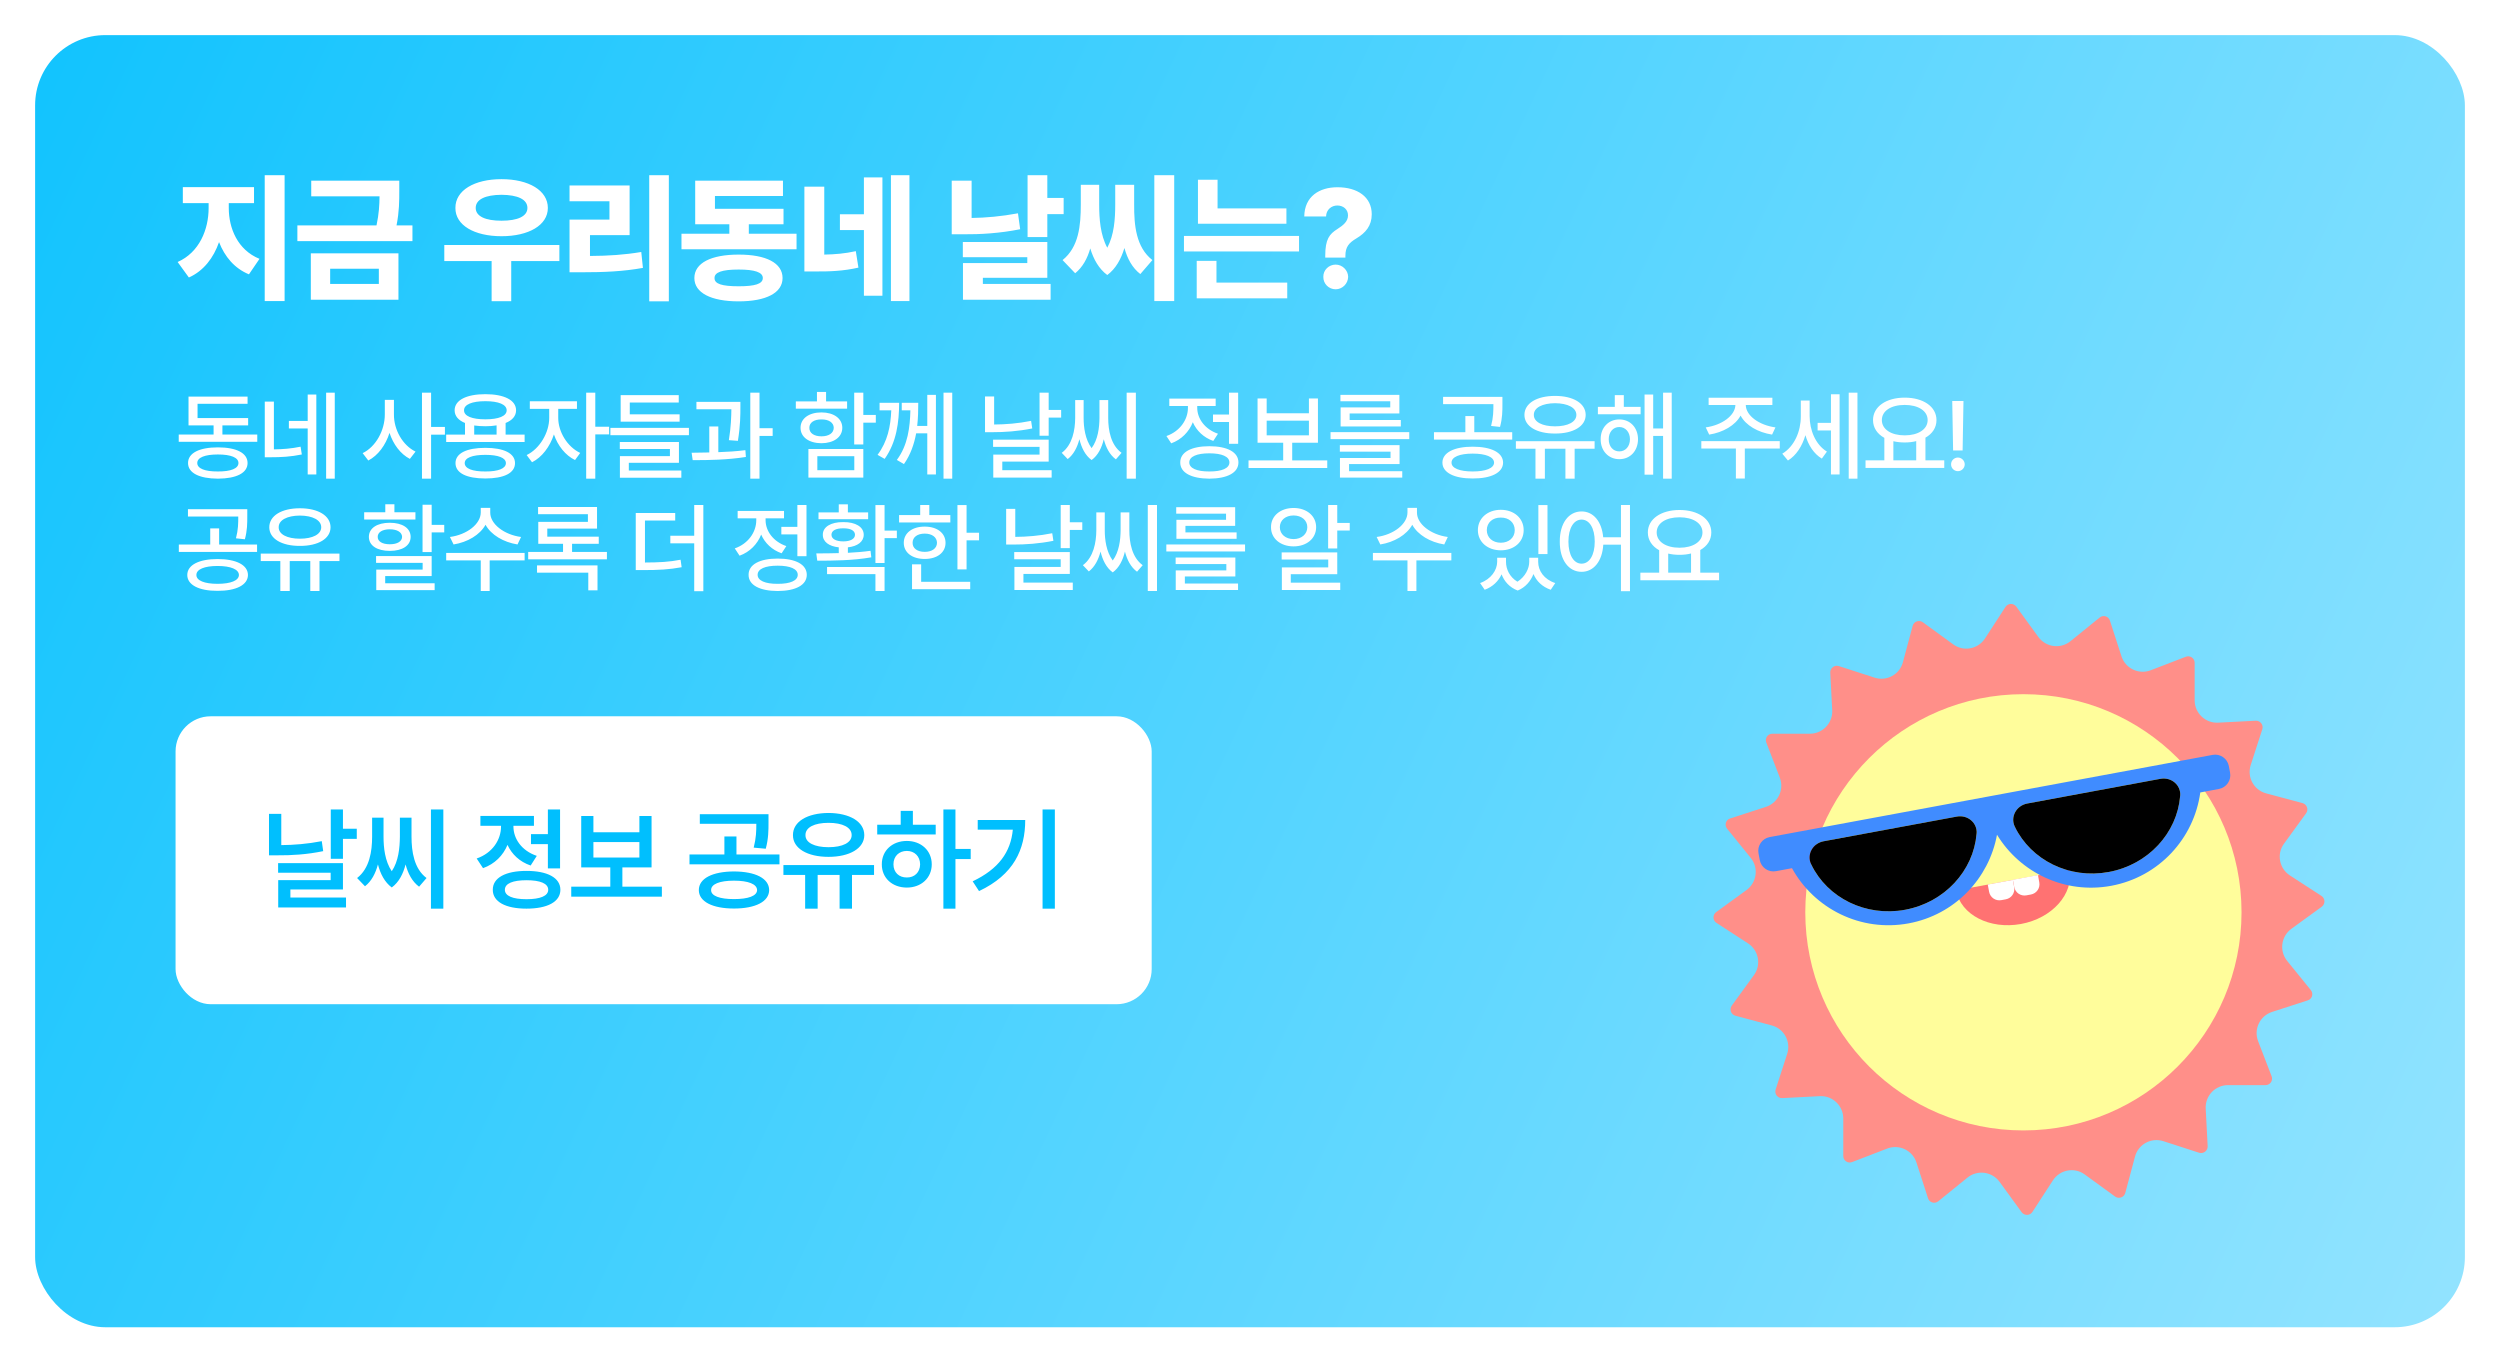 <svg width="356" height="194" viewBox="0 0 356 194" fill="none" xmlns="http://www.w3.org/2000/svg">
<g filter="url(#filter0_d_2978_76600)">
<rect x="5" y="5" width="346" height="184" rx="10" fill="url(#paint0_linear_2978_76600)"/>
<path d="M32.578 29.633C32.578 32.484 33.828 35.59 36.953 36.859L35.449 39.066C33.369 38.207 31.992 36.527 31.191 34.477C30.41 36.723 28.994 38.578 26.895 39.516L25.293 37.309C28.398 35.941 29.707 32.66 29.707 29.633V28.93H26.035V26.645H36.172V28.93H32.578V29.633ZM40.527 24.945V42.875H37.695V24.945H40.527ZM56.858 25.727V27.191C56.858 28.578 56.858 30.102 56.467 32.094H58.733V34.34H42.346V32.094H53.615C53.967 30.453 54.035 29.145 54.045 27.953H44.319V25.727H56.858ZM56.74 36.078V42.68H44.26V36.078H56.74ZM47.014 38.266V40.434H53.947V38.266H47.014ZM79.655 34.887V37.172H72.799V42.895H70.007V37.172H63.268V34.887H79.655ZM71.413 25.512C75.28 25.512 78.014 27.113 78.014 29.613C78.014 32.074 75.28 33.637 71.413 33.637C67.546 33.637 64.831 32.074 64.85 29.613C64.831 27.113 67.546 25.512 71.413 25.512ZM71.413 27.738C69.128 27.758 67.741 28.383 67.741 29.613C67.741 30.805 69.128 31.43 71.413 31.43C73.717 31.43 75.104 30.805 75.104 29.613C75.104 28.383 73.717 27.758 71.413 27.738ZM95.243 24.945V42.914H92.45V24.945H95.243ZM89.657 26.41V33.48H84.013V36.449C86.659 36.43 88.866 36.293 91.317 35.883L91.552 38.148C88.72 38.656 86.083 38.773 82.743 38.773H81.102V31.273H86.786V28.656H81.102V26.41H89.657ZM113.429 33.285V35.492H97.042V33.285H103.858V31.938H98.995V25.727H111.495V27.914H101.808V29.73H111.573V31.938H106.632V33.285H113.429ZM105.187 36.254C109.093 36.254 111.437 37.445 111.437 39.594C111.437 41.703 109.093 42.914 105.187 42.914C101.261 42.914 98.878 41.703 98.878 39.594C98.878 37.445 101.261 36.254 105.187 36.254ZM105.187 38.383C102.823 38.383 101.73 38.773 101.749 39.594C101.73 40.434 102.823 40.766 105.187 40.766C107.491 40.766 108.624 40.434 108.624 39.594C108.624 38.773 107.491 38.383 105.187 38.383ZM117.376 26.586V36.254C118.919 36.225 120.316 36.107 121.868 35.766L122.24 38.109C120.091 38.598 118.177 38.676 115.833 38.656H114.544V26.586H117.376ZM129.505 24.945V42.875H126.868V24.945H129.505ZM125.657 25.258V42.113H123.021V32.758H119.603V30.512H123.021V25.258H125.657ZM149.138 24.945V28.188H151.463V30.492H149.138V33.754H146.326V24.945H149.138ZM138.357 25.727V31.039C140.388 31.01 142.615 30.814 144.959 30.375L145.271 32.641C142.361 33.227 139.588 33.383 137.107 33.363H135.525V25.727H138.357ZM149.138 34.457V39.555H139.959V40.434H149.607V42.68H137.127V37.465H146.287V36.625H137.107V34.457H149.138ZM167.207 24.945V42.875H164.375V24.945H167.207ZM156.523 29.105C156.523 31.166 156.689 33.461 157.676 35.277C158.652 33.461 158.808 31.205 158.808 29.105V26.312H161.504V29.105C161.484 32.094 161.777 35.219 164.101 37.035L162.383 39.027C161.24 38.148 160.537 36.84 160.117 35.316C159.639 36.898 158.887 38.266 157.676 39.164C156.474 38.275 155.723 36.928 155.254 35.375C154.844 36.81 154.17 38.051 153.105 38.91L151.308 37.035C153.633 35.18 153.906 32.094 153.906 29.105V26.312H156.523V29.105ZM183.186 29.672V31.859H170.588V25.59H173.381V29.672H183.186ZM184.982 33.598V35.805H168.596V33.598H184.982ZM183.303 40.238V42.484H170.412V37.152H173.225V40.238H183.303ZM188.715 36.41C188.715 34.047 189.321 33.324 190.434 32.621C191.293 32.074 191.957 31.527 191.957 30.668C191.957 29.809 191.274 29.262 190.434 29.262C189.614 29.262 188.852 29.848 188.832 30.824H185.727C185.766 27.953 187.895 26.664 190.453 26.664C193.285 26.664 195.336 28.031 195.336 30.512C195.336 32.152 194.457 33.168 193.149 33.949C192.094 34.574 191.586 35.16 191.586 36.41V36.684H188.715V36.41ZM190.199 41.195C189.223 41.195 188.422 40.414 188.442 39.418C188.422 38.461 189.223 37.68 190.199 37.68C191.137 37.68 191.957 38.461 191.977 39.418C191.957 40.414 191.137 41.195 190.199 41.195Z" fill="white"/>
<path d="M36.635 61.873V62.912H25.451V61.873H30.414V60.574H26.846V56.473H35.254V57.498H28.131V59.535H35.336V60.574H31.672V61.873H36.635ZM31.029 63.705C33.668 63.705 35.254 64.512 35.254 65.934C35.254 67.356 33.668 68.148 31.029 68.162C28.377 68.148 26.777 67.356 26.777 65.934C26.777 64.512 28.377 63.705 31.029 63.705ZM31.029 64.717C29.156 64.717 28.09 65.154 28.09 65.934C28.09 66.713 29.156 67.15 31.029 67.137C32.875 67.15 33.955 66.713 33.955 65.934C33.955 65.154 32.875 64.717 31.029 64.717ZM39.002 57.184V63.992C40.26 63.972 41.449 63.89 42.803 63.609L42.981 64.717C41.381 65.045 40.028 65.113 38.51 65.113H37.703V57.184H39.002ZM47.67 55.912V68.162H46.44V55.912H47.67ZM45.045 56.185V67.561H43.815V61.012H41.135V59.945H43.815V56.185H45.045ZM56.096 59.029C56.083 61.203 57.34 63.418 59.172 64.307L58.366 65.346C57.033 64.655 56.001 63.281 55.467 61.641C54.914 63.391 53.84 64.853 52.446 65.578L51.639 64.525C53.526 63.623 54.797 61.272 54.797 59.029V56.938H56.096V59.029ZM61.387 55.912V60.793H63.356V61.9H61.387V68.162H60.089V55.912H61.387ZM74.706 61.887V62.94H63.536V61.887H66.216V60.232C65.272 59.85 64.739 59.234 64.739 58.428C64.739 56.978 66.421 56.131 69.114 56.131C71.794 56.131 73.489 56.978 73.489 58.428C73.489 59.234 72.949 59.856 71.999 60.232V61.887H74.706ZM69.114 63.773C71.753 63.773 73.339 64.553 73.339 65.947C73.339 67.369 71.753 68.135 69.114 68.135C66.448 68.135 64.862 67.369 64.862 65.947C64.862 64.553 66.448 63.773 69.114 63.773ZM69.114 64.772C67.241 64.772 66.175 65.195 66.175 65.947C66.175 66.713 67.241 67.15 69.114 67.137C70.96 67.15 72.04 66.713 72.04 65.947C72.04 65.195 70.96 64.772 69.114 64.772ZM69.114 57.129C67.214 57.129 66.065 57.607 66.079 58.428C66.065 59.248 67.214 59.713 69.114 59.713C71.014 59.713 72.149 59.248 72.149 58.428C72.149 57.607 71.014 57.129 69.114 57.129ZM67.528 61.887H70.714V60.574C70.235 60.656 69.695 60.697 69.114 60.697C68.54 60.697 68.007 60.656 67.528 60.588V61.887ZM79.493 59.522C79.493 61.463 80.765 63.623 82.624 64.498L81.886 65.51C80.512 64.847 79.425 63.466 78.878 61.859C78.311 63.616 77.162 65.127 75.761 65.824L74.995 64.799C76.855 63.91 78.208 61.6 78.208 59.522V58.223H75.446V57.143H82.159V58.223H79.493V59.522ZM84.77 55.912V60.766H86.739V61.859H84.77V68.162H83.472V55.912H84.77ZM98.103 60.93V61.969H86.919V60.93H98.103ZM96.777 59.002V60.041H88.382V56.268H96.654V57.32H89.681V59.002H96.777ZM96.681 62.94V65.906H89.544V67H97.023V68.025H88.273V64.949H95.396V63.938H88.259V62.94H96.681ZM105.433 57.225V57.977C105.433 59.002 105.433 60.588 105.078 62.775L103.792 62.68C104.1 60.718 104.134 59.303 104.148 58.277H99.171V57.225H105.433ZM102.289 60.725V64.389C103.594 64.348 104.92 64.259 106.144 64.102L106.212 65.072C103.656 65.482 100.812 65.537 98.638 65.523L98.488 64.471C99.253 64.464 100.108 64.457 101.003 64.43V60.725H102.289ZM108.154 55.912V60.971H110.027V62.078H108.154V68.162H106.841V55.912H108.154ZM122.937 55.912V59.084H124.715V60.191H122.937V63.295H121.639V55.912H122.937ZM122.937 63.938V68.012H115.117V63.938H122.937ZM116.389 64.963V66.959H121.652V64.963H116.389ZM120.627 57.156V58.195H113.326V57.156H116.334V55.816H117.633V57.156H120.627ZM116.976 58.728C118.74 58.728 119.943 59.603 119.943 60.916C119.943 62.242 118.74 63.103 116.976 63.117C115.185 63.103 113.996 62.242 113.996 60.916C113.996 59.603 115.185 58.728 116.976 58.728ZM116.976 59.727C115.937 59.713 115.24 60.178 115.254 60.916C115.24 61.682 115.937 62.133 116.976 62.133C118.016 62.133 118.713 61.682 118.726 60.916C118.713 60.178 118.016 59.713 116.976 59.727ZM128.039 57.361C128.025 60.109 127.684 62.94 125.975 65.346L124.963 64.772C126.392 62.857 126.822 60.738 126.918 58.428H125.25V57.361H128.039ZM130.76 57.361C130.76 58.394 130.739 59.522 130.609 60.656H132.045V56.227H133.275V67.561H132.045V61.709H130.459C130.179 63.233 129.666 64.744 128.723 66.084L127.711 65.496C129.297 63.37 129.584 60.793 129.639 58.428H128.408V57.361H130.76ZM135.6 55.912V68.162H134.356V55.912H135.6ZM149.331 55.912V58.373H151.108V59.467H149.331V62.051H148.032V55.912H149.331ZM141.565 56.459V60.451C143.212 60.438 144.949 60.308 146.829 59.932L146.993 61.012C144.928 61.422 143.069 61.545 141.264 61.545H140.266V56.459H141.565ZM149.331 62.611V65.728H142.727V66.959H149.754V68.012H141.442V64.731H148.032V63.637H141.415V62.611H149.331ZM161.747 55.912V68.162H160.434V55.912H161.747ZM154.309 59.535C154.309 60.82 154.521 62.57 155.444 63.815C156.353 62.598 156.551 60.882 156.565 59.535V56.965H157.809V59.535C157.809 61.258 158.178 63.377 159.71 64.484L158.903 65.414C158.008 64.758 157.481 63.712 157.18 62.543C156.893 63.739 156.367 64.84 155.444 65.51C154.521 64.84 153.995 63.732 153.708 62.543C153.407 63.685 152.894 64.717 152.04 65.373L151.192 64.484C152.723 63.35 153.092 61.217 153.106 59.535V56.965H154.309V59.535ZM176.312 55.912V63.199H175.013V60.096H172.73V59.029H175.013V55.912H176.312ZM172.21 63.541C174.78 63.541 176.353 64.389 176.353 65.852C176.353 67.314 174.78 68.148 172.21 68.162C169.64 68.148 168.054 67.314 168.068 65.852C168.054 64.389 169.64 63.541 172.21 63.541ZM172.21 64.553C170.419 64.553 169.353 65.018 169.353 65.852C169.353 66.672 170.419 67.15 172.21 67.137C174.001 67.15 175.068 66.672 175.068 65.852C175.068 65.018 174.001 64.553 172.21 64.553ZM170.487 58.072C170.487 59.631 171.595 61.135 173.441 61.764L172.771 62.789C171.397 62.31 170.385 61.333 169.859 60.123C169.318 61.497 168.245 62.598 166.782 63.131L166.099 62.092C167.999 61.435 169.161 59.781 169.161 58.086V57.812H166.509V56.76H173.112V57.812H170.487V58.072ZM189.001 65.564V66.644H177.79V65.564H182.726V63.049H179.076V56.746H180.374V58.852H186.39V56.746H187.675V63.049H184.011V65.564H189.001ZM180.374 61.996H186.39V59.904H180.374V61.996ZM200.679 61.531V62.529H189.468V61.531H200.679ZM199.298 63.391V66.084H192.107V67.096H199.681V68.012H190.808V65.223H198.013V64.32H190.794V63.391H199.298ZM199.271 56.227V58.879H192.189V59.809H199.476V60.725H190.904V58.018H197.972V57.143H190.876V56.227H199.271ZM209.707 63.609C212.359 63.609 214.027 64.443 214.041 65.879C214.027 67.301 212.359 68.148 209.707 68.135C207.082 68.148 205.4 67.301 205.4 65.879C205.4 64.443 207.082 63.609 209.707 63.609ZM209.707 64.594C207.848 64.594 206.686 65.072 206.699 65.879C206.686 66.672 207.848 67.137 209.707 67.137C211.58 67.137 212.742 66.672 212.756 65.879C212.742 65.072 211.58 64.594 209.707 64.594ZM213.945 56.514V57.539C213.945 58.523 213.945 59.535 213.603 60.793L212.332 60.656C212.66 59.405 212.66 58.503 212.66 57.553H205.496V56.514H213.945ZM215.34 61.545V62.598H204.197V61.545H208.668V59.248H209.939V61.545H215.34ZM227.072 62.83V63.897H224.229V68.162H222.916V63.897H219.99V68.162H218.651V63.897H215.861V62.83H227.072ZM221.44 56.377C224.024 56.377 225.801 57.43 225.801 59.084C225.801 60.711 224.024 61.75 221.44 61.736C218.842 61.75 217.078 60.711 217.078 59.084C217.078 57.43 218.842 56.377 221.44 56.377ZM221.44 57.416C219.621 57.43 218.404 58.059 218.418 59.084C218.404 60.082 219.621 60.711 221.44 60.711C223.258 60.711 224.475 60.082 224.475 59.084C224.475 58.059 223.258 57.43 221.44 57.416ZM233.623 57.935V58.988H227.539V57.935H229.946V56.268H231.231V57.935H233.623ZM230.588 59.727C232.147 59.727 233.241 60.889 233.254 62.543C233.241 64.211 232.147 65.387 230.588 65.387C229.057 65.387 227.922 64.211 227.936 62.543C227.922 60.889 229.057 59.727 230.588 59.727ZM230.588 60.807C229.7 60.807 229.084 61.531 229.084 62.543C229.084 63.582 229.7 64.279 230.588 64.279C231.463 64.279 232.106 63.582 232.106 62.543C232.106 61.531 231.463 60.807 230.588 60.807ZM238.053 55.912V68.162H236.823V62.078H235.414V67.588H234.184V56.185H235.414V61.012H236.823V55.912H238.053ZM253.438 62.816V63.869H248.462V68.148H247.19V63.869H242.268V62.816H253.438ZM252.386 56.637V57.676H248.598C248.619 59.193 250.506 60.547 252.823 60.861L252.345 61.887C250.335 61.572 248.598 60.581 247.86 59.18C247.101 60.581 245.372 61.572 243.389 61.887L242.897 60.861C245.187 60.547 247.074 59.193 247.122 57.676H243.307V56.637H252.386ZM257.692 59.262C257.692 61.217 258.513 63.309 260.153 64.307L259.429 65.305C258.28 64.614 257.501 63.391 257.091 61.969C256.633 63.527 255.792 64.853 254.603 65.578L253.796 64.607C255.532 63.568 256.435 61.408 256.435 59.316V57.033H257.692V59.262ZM264.501 55.912V68.162H263.257V55.912H264.501ZM261.958 56.145V67.561H260.728V61.299H258.827V60.219H260.728V56.145H261.958ZM276.863 65.551V66.631H265.652V65.551H268.331V62.352C267.326 61.798 266.718 60.916 266.718 59.822C266.718 57.895 268.605 56.623 271.23 56.623C273.868 56.623 275.755 57.895 275.755 59.822C275.755 60.902 275.167 61.77 274.183 62.324V65.551H276.863ZM271.23 57.662C269.302 57.662 267.976 58.496 267.976 59.822C267.976 61.135 269.302 61.996 271.23 61.996C273.144 61.996 274.497 61.135 274.497 59.822C274.497 58.496 273.144 57.662 271.23 57.662ZM269.616 65.551H272.87V62.816C272.371 62.946 271.818 63.008 271.23 63.008C270.655 63.008 270.109 62.946 269.616 62.83V65.551ZM279.599 57.102L279.476 64.143H278.122L277.999 57.102H279.599ZM278.806 67.096C278.273 67.096 277.822 66.658 277.835 66.125C277.822 65.592 278.273 65.154 278.806 65.154C279.326 65.154 279.777 65.592 279.777 66.125C279.777 66.658 279.326 67.096 278.806 67.096ZM30.975 79.609C33.627 79.609 35.295 80.443 35.309 81.879C35.295 83.301 33.627 84.148 30.975 84.135C28.35 84.148 26.668 83.301 26.668 81.879C26.668 80.443 28.35 79.609 30.975 79.609ZM30.975 80.594C29.115 80.594 27.953 81.072 27.967 81.879C27.953 82.672 29.115 83.137 30.975 83.137C32.848 83.137 34.01 82.672 34.023 81.879C34.01 81.072 32.848 80.594 30.975 80.594ZM35.213 72.514V73.539C35.213 74.523 35.213 75.535 34.871 76.793L33.6 76.656C33.928 75.405 33.928 74.503 33.928 73.553H26.764V72.514H35.213ZM36.607 77.545V78.598H25.465V77.545H29.936V75.248H31.207V77.545H36.607ZM48.34 78.83V79.897H45.496V84.162H44.184V79.897H41.258V84.162H39.918V79.897H37.129V78.83H48.34ZM42.707 72.377C45.291 72.377 47.069 73.43 47.069 75.084C47.069 76.711 45.291 77.75 42.707 77.736C40.11 77.75 38.346 76.711 38.346 75.084C38.346 73.43 40.11 72.377 42.707 72.377ZM42.707 73.416C40.889 73.43 39.672 74.059 39.686 75.084C39.672 76.082 40.889 76.711 42.707 76.711C44.526 76.711 45.742 76.082 45.742 75.084C45.742 74.059 44.526 73.43 42.707 73.416ZM61.469 71.871V74.742H63.26V75.809H61.469V78.611H60.17V71.871H61.469ZM61.469 79.186V82.029H54.852V83.055H61.893V84.039H53.581V81.113H60.184V80.156H53.553V79.186H61.469ZM59.159 72.951V73.977H51.858V72.951H54.866V71.803H56.165V72.951H59.159ZM55.508 74.441C57.299 74.441 58.475 75.207 58.475 76.451C58.475 77.695 57.299 78.447 55.508 78.447C53.704 78.447 52.528 77.695 52.528 76.451C52.528 75.207 53.704 74.441 55.508 74.441ZM55.508 75.371C54.456 75.371 53.772 75.795 53.786 76.451C53.772 77.107 54.456 77.504 55.508 77.504C56.561 77.504 57.245 77.107 57.258 76.451C57.245 75.795 56.561 75.371 55.508 75.371ZM69.811 72.992C69.798 74.619 71.794 76.15 74.2 76.465L73.694 77.531C71.691 77.21 69.928 76.171 69.141 74.728C68.335 76.178 66.578 77.21 64.589 77.531L64.069 76.465C66.475 76.15 68.444 74.633 68.458 72.992V72.322H69.811V72.992ZM74.706 78.734V79.801H69.729V84.162H68.458V79.801H63.536V78.734H74.706ZM86.425 78.598V79.65H75.214V78.598H80.177V77.436H76.65V74.318H83.718V73.225H76.622V72.199H85.017V75.275H77.935V76.424H85.263V77.436H81.462V78.598H86.425ZM85.085 80.512V84.066H83.772V81.551H76.472V80.512H85.085ZM96.15 73.047V74.127H91.843V80.102C93.894 80.095 95.309 80.019 96.915 79.705L97.066 80.772C95.302 81.1 93.812 81.182 91.501 81.182H90.531V73.047H96.15ZM100.156 71.912V84.189H98.857V77.367H95.453V76.287H98.857V71.912H100.156ZM114.844 71.912V79.199H113.545V76.096H111.262V75.029H113.545V71.912H114.844ZM110.742 79.541C113.312 79.541 114.885 80.389 114.885 81.852C114.885 83.314 113.312 84.148 110.742 84.162C108.172 84.148 106.586 83.314 106.599 81.852C106.586 80.389 108.172 79.541 110.742 79.541ZM110.742 80.553C108.951 80.553 107.885 81.018 107.885 81.852C107.885 82.672 108.951 83.15 110.742 83.137C112.533 83.15 113.599 82.672 113.599 81.852C113.599 81.018 112.533 80.553 110.742 80.553ZM109.019 74.072C109.019 75.631 110.127 77.135 111.973 77.764L111.303 78.789C109.929 78.311 108.917 77.333 108.391 76.123C107.85 77.497 106.777 78.598 105.314 79.131L104.631 78.092C106.531 77.436 107.693 75.781 107.693 74.086V73.812H105.041V72.76H111.644V73.812H109.019V74.072ZM125.961 71.926V75.562H127.711V76.629H125.961V80.17H124.662V71.926H125.961ZM116.24 78.803C117.191 78.803 118.291 78.803 119.44 78.762V77.941C118.045 77.798 117.156 77.142 117.17 76.15C117.156 75.029 118.318 74.332 120.082 74.346C121.832 74.332 122.994 75.029 122.994 76.15C122.994 77.135 122.119 77.791 120.738 77.941V78.721C121.832 78.666 122.94 78.577 123.965 78.434L124.074 79.363C121.436 79.828 118.537 79.842 116.377 79.842L116.24 78.803ZM125.961 80.744V84.162H124.662V81.756H117.772V80.744H125.961ZM123.623 72.965V73.936H116.555V72.965H119.44V71.816H120.738V72.965H123.623ZM120.082 75.234C119.029 75.221 118.4 75.562 118.4 76.15C118.4 76.725 119.029 77.094 120.082 77.094C121.121 77.094 121.75 76.725 121.75 76.15C121.75 75.562 121.121 75.221 120.082 75.234ZM137.639 71.926V75.863H139.416V76.943H137.639V81.086H136.34V71.926H137.639ZM135.328 73.348V74.4H128.028V73.348H131.035V71.912H132.334V73.348H135.328ZM131.678 74.988C133.442 74.988 134.645 75.904 134.645 77.299C134.645 78.693 133.442 79.596 131.678 79.596C129.901 79.596 128.698 78.693 128.698 77.299C128.698 75.904 129.901 74.988 131.678 74.988ZM131.678 75.986C130.639 75.986 129.942 76.492 129.955 77.299C129.942 78.092 130.639 78.584 131.678 78.584C132.717 78.584 133.414 78.092 133.428 77.299C133.414 76.492 132.717 75.986 131.678 75.986ZM138.158 82.85V83.902H129.873V80.361H131.172V82.85H138.158ZM152.341 71.912V74.373H154.118V75.467H152.341V78.051H151.042V71.912H152.341ZM144.575 72.459V76.451C146.222 76.438 147.959 76.308 149.839 75.932L150.003 77.012C147.938 77.422 146.079 77.545 144.274 77.545H143.276V72.459H144.575ZM152.341 78.611V81.728H145.737V82.959H152.764V84.012H144.452V80.731H151.042V79.637H144.425V78.611H152.341ZM164.757 71.912V84.162H163.444V71.912H164.757ZM157.319 75.535C157.319 76.82 157.531 78.57 158.454 79.814C159.363 78.598 159.561 76.882 159.575 75.535V72.965H160.819V75.535C160.819 77.258 161.188 79.377 162.72 80.484L161.913 81.414C161.017 80.758 160.491 79.712 160.19 78.543C159.903 79.739 159.377 80.84 158.454 81.51C157.531 80.84 157.005 79.732 156.718 78.543C156.417 79.685 155.904 80.717 155.05 81.373L154.202 80.484C155.733 79.35 156.102 77.217 156.116 75.535V72.965H157.319V75.535ZM177.296 77.531V78.529H166.085V77.531H177.296ZM175.915 79.391V82.084H168.724V83.096H176.298V84.012H167.425V81.223H174.63V80.32H167.411V79.391H175.915ZM175.888 72.227V74.879H168.806V75.809H176.093V76.725H167.521V74.018H174.589V73.143H167.493V72.227H175.888ZM190.425 71.912V74.469H192.203V75.549H190.425V78.106H189.126V71.912H190.425ZM190.425 78.666V81.769H183.808V82.973H190.849V84.012H182.537V80.799H189.14V79.678H182.509V78.666H190.425ZM184.205 72.336C186.064 72.336 187.418 73.457 187.418 75.07C187.418 76.684 186.064 77.805 184.205 77.805C182.345 77.805 180.978 76.684 180.992 75.07C180.978 73.457 182.345 72.336 184.205 72.336ZM184.205 73.402C183.07 73.402 182.25 74.072 182.25 75.07C182.25 76.068 183.07 76.766 184.205 76.766C185.326 76.766 186.16 76.068 186.16 75.07C186.16 74.072 185.326 73.402 184.205 73.402ZM201.777 72.992C201.764 74.619 203.76 76.15 206.166 76.465L205.66 77.531C203.657 77.21 201.894 76.171 201.107 74.728C200.301 76.178 198.544 77.21 196.555 77.531L196.035 76.465C198.441 76.15 200.41 74.633 200.424 72.992V72.322H201.777V72.992ZM206.672 78.734V79.801H201.695V84.162H200.424V79.801H195.502V78.734H206.672ZM214.455 80.006C214.455 81.059 214.975 82.173 216.082 82.836C217.21 82.118 217.764 80.942 217.764 80.006V79.418H219.036V80.006C219.036 81.277 219.87 82.508 221.469 83.027L220.827 83.984C219.617 83.567 218.796 82.754 218.366 81.742C217.976 82.733 217.245 83.629 216.123 84.094C214.948 83.649 214.203 82.781 213.827 81.783C213.382 82.747 212.576 83.561 211.42 83.984L210.764 83.027C212.336 82.467 213.184 81.195 213.198 80.006V79.418H214.455V80.006ZM220.362 71.926V78.898H219.063V71.926H220.362ZM213.717 72.596C215.59 72.596 216.971 73.785 216.971 75.494C216.971 77.189 215.59 78.365 213.717 78.365C211.844 78.365 210.45 77.189 210.45 75.494C210.45 73.785 211.844 72.596 213.717 72.596ZM213.717 73.703C212.555 73.689 211.721 74.414 211.721 75.494C211.721 76.561 212.555 77.285 213.717 77.285C214.866 77.285 215.7 76.561 215.7 75.494C215.7 74.414 214.866 73.689 213.717 73.703ZM225.217 72.828C226.878 72.828 228.095 74.236 228.294 76.506H230.823V71.912H232.108V84.189H230.823V77.559H228.307C228.164 79.944 226.92 81.428 225.217 81.428C223.385 81.428 222.1 79.76 222.114 77.121C222.1 74.496 223.385 72.828 225.217 72.828ZM225.217 73.99C224.11 73.99 223.344 75.193 223.344 77.121C223.344 79.062 224.11 80.266 225.217 80.266C226.325 80.266 227.09 79.062 227.09 77.121C227.09 75.193 226.325 73.99 225.217 73.99ZM244.798 81.551V82.631H233.587V81.551H236.266V78.352C235.262 77.798 234.653 76.916 234.653 75.822C234.653 73.894 236.54 72.623 239.165 72.623C241.803 72.623 243.69 73.894 243.69 75.822C243.69 76.902 243.102 77.77 242.118 78.324V81.551H244.798ZM239.165 73.662C237.237 73.662 235.911 74.496 235.911 75.822C235.911 77.135 237.237 77.996 239.165 77.996C241.079 77.996 242.432 77.135 242.432 75.822C242.432 74.496 241.079 73.662 239.165 73.662ZM237.552 81.551H240.805V78.816C240.306 78.946 239.753 79.008 239.165 79.008C238.591 79.008 238.044 78.946 237.552 78.83V81.551Z" fill="white"/>
<rect x="25" y="102" width="139" height="41" rx="5" fill="white"/>
<path d="M48.836 115.266V118.016H50.805V119.453H48.836V122.297H47.102V115.266H48.836ZM40.055 115.891V120.344C41.844 120.328 43.766 120.18 45.82 119.781L46.023 121.203C43.68 121.688 41.523 121.812 39.477 121.797H38.305V115.891H40.055ZM48.836 122.906V126.656H41.352V127.812H49.273V129.219H39.617V125.328H47.086V124.281H39.602V122.906H48.836ZM63.131 115.266V129.391H61.365V115.266H63.131ZM54.615 119.141C54.615 120.695 54.811 122.625 55.787 124.062C56.748 122.648 56.928 120.742 56.944 119.141V116.438H58.6V119.141C58.6 121.25 58.959 123.703 60.74 125.031L59.678 126.266C58.686 125.531 58.1 124.391 57.756 123.094C57.412 124.43 56.811 125.625 55.787 126.375C54.772 125.625 54.162 124.43 53.819 123.094C53.475 124.367 52.912 125.477 51.975 126.203L50.85 125.031C52.631 123.656 52.99 121.219 52.99 119.141V116.438H54.615V119.141ZM79.753 115.266V123.656H78.018V120.203H75.612V118.781H78.018V115.266H79.753ZM74.971 124.016C77.971 124.016 79.799 125 79.799 126.703C79.799 128.406 77.971 129.391 74.971 129.391C71.987 129.391 70.159 128.406 70.174 126.703C70.159 125 71.987 124.016 74.971 124.016ZM74.971 125.344C73.003 125.344 71.893 125.812 71.893 126.703C71.893 127.578 73.003 128.047 74.971 128.047C76.94 128.047 78.065 127.578 78.065 126.703C78.065 125.812 76.94 125.344 74.971 125.344ZM73.112 117.688C73.112 119.406 74.253 121.141 76.44 121.875L75.565 123.25C73.995 122.719 72.878 121.641 72.268 120.312C71.643 121.82 70.464 123.023 68.784 123.625L67.878 122.25C70.143 121.469 71.346 119.562 71.346 117.703V117.594H68.409V116.188H76.034V117.594H73.112V117.688ZM94.251 126.266V127.688H81.345V126.266H86.907V123.516H82.766V116.203H84.501V118.516H91.048V116.203H92.782V123.516H88.626V126.266H94.251ZM84.501 122.109H91.048V119.906H84.501V122.109ZM104.513 124.094C107.576 124.109 109.513 125.078 109.529 126.75C109.513 128.391 107.576 129.375 104.513 129.375C101.466 129.375 99.513 128.391 99.513 126.75C99.513 125.078 101.466 124.109 104.513 124.094ZM104.513 125.406C102.482 125.406 101.247 125.891 101.263 126.75C101.247 127.578 102.482 128.031 104.513 128.031C106.56 128.031 107.794 127.578 107.81 126.75C107.794 125.891 106.56 125.406 104.513 125.406ZM109.435 115.938V117.109C109.435 118.219 109.435 119.406 109.044 120.859L107.326 120.703C107.677 119.328 107.701 118.336 107.701 117.312H99.654V115.938H109.435ZM110.997 121.672V123.078H98.185V121.672H103.154V119.109H104.872V121.672H110.997ZM124.464 123.188V124.594H121.324V129.391H119.558V124.594H116.433V129.391H114.652V124.594H111.558V123.188H124.464ZM117.98 115.766C120.98 115.781 123.074 117 123.074 118.922C123.074 120.812 120.98 122.016 117.98 122.016C114.964 122.016 112.902 120.812 112.917 118.922C112.902 117 114.964 115.781 117.98 115.766ZM117.98 117.172C115.98 117.172 114.683 117.812 114.699 118.922C114.683 120 115.98 120.641 117.98 120.641C119.98 120.641 121.277 120 121.277 118.922C121.277 117.812 119.98 117.172 117.98 117.172ZM136.056 115.266V120.891H138.228V122.328H136.056V129.391H134.338V115.266H136.056ZM133.244 117.438V118.828H124.916V117.438H128.259V115.469H129.994V117.438H133.244ZM129.134 119.75C131.166 119.75 132.681 121.125 132.681 123.078C132.681 125.031 131.166 126.391 129.134 126.391C127.072 126.391 125.556 125.031 125.572 123.078C125.556 121.125 127.072 119.75 129.134 119.75ZM129.134 121.172C128.025 121.172 127.228 121.922 127.228 123.078C127.228 124.234 128.025 124.969 129.134 124.953C130.213 124.969 131.009 124.234 131.025 123.078C131.009 121.922 130.213 121.172 129.134 121.172ZM150.211 115.266V129.391H148.461V115.266H150.211ZM145.992 116.766C145.992 120.969 144.367 124.547 139.414 126.891L138.508 125.5C142.203 123.742 143.922 121.352 144.227 118.141H139.227V116.766H145.992Z" fill="#00BFFE"/>
<path d="M248.911 134.332L244.421 131.417C243.882 131.067 243.853 130.28 244.378 129.886L248.707 126.738C250.179 125.659 250.456 123.575 249.304 122.161L245.937 118.007C245.529 117.497 245.748 116.739 246.374 116.549L251.461 114.902C253.196 114.334 254.1 112.439 253.444 110.734L251.52 105.734C251.287 105.122 251.738 104.481 252.38 104.481H257.729C259.551 104.481 261.009 102.95 260.907 101.128L260.63 95.779C260.6 95.138 261.227 94.657 261.839 94.846L266.926 96.493C268.661 97.062 270.512 96.056 270.978 94.292L272.363 89.118C272.538 88.491 273.281 88.229 273.806 88.608L278.135 91.756C279.607 92.835 281.677 92.441 282.668 90.911L285.583 86.421C285.933 85.882 286.72 85.853 287.114 86.378L290.262 90.707C291.341 92.179 293.425 92.456 294.839 91.304L298.993 87.937C299.503 87.529 300.261 87.748 300.451 88.374L302.098 93.461C302.666 95.196 304.561 96.1 306.266 95.444L311.266 93.52C311.878 93.287 312.519 93.738 312.519 94.38V99.729C312.519 101.551 314.05 103.009 315.872 102.907L321.221 102.63C321.862 102.6 322.343 103.227 322.154 103.839L320.507 108.926C319.938 110.661 320.944 112.512 322.708 112.978L327.882 114.363C328.509 114.538 328.771 115.281 328.392 115.806L325.244 120.135C324.165 121.607 324.559 123.677 326.089 124.668L330.579 127.583C331.118 127.933 331.147 128.72 330.622 129.114L326.293 132.262C324.821 133.341 324.544 135.425 325.696 136.839L329.063 140.993C329.471 141.503 329.252 142.261 328.625 142.451L323.539 144.098C321.804 144.666 320.9 146.561 321.556 148.266L323.48 153.266C323.713 153.878 323.262 154.519 322.62 154.519H317.271C315.449 154.519 313.991 156.05 314.093 157.872L314.37 163.221C314.4 163.862 313.773 164.343 313.161 164.154L308.074 162.507C306.339 161.938 304.488 162.944 304.022 164.708L302.637 169.882C302.462 170.509 301.719 170.771 301.194 170.392L296.865 167.244C295.393 166.165 293.323 166.559 292.332 168.089L289.417 172.579C289.067 173.118 288.28 173.147 287.886 172.622L284.738 168.293C283.659 166.821 281.575 166.544 280.161 167.696L276.007 171.063C275.497 171.471 274.739 171.252 274.549 170.626L272.902 165.539C272.334 163.804 270.439 162.9 268.734 163.556L263.734 165.48C263.122 165.713 262.481 165.262 262.481 164.62V159.271C262.481 157.449 260.95 155.991 259.128 156.093L253.779 156.37C253.138 156.4 252.657 155.773 252.846 155.161L254.493 150.074C255.062 148.339 254.056 146.488 252.292 146.022L247.118 144.637C246.491 144.462 246.229 143.719 246.608 143.194L249.756 138.865C250.835 137.393 250.441 135.323 248.911 134.332Z" fill="#FF8F89"/>
<path d="M288.133 160.973C305.288 160.973 319.194 147.067 319.194 129.913C319.194 112.758 305.288 98.852 288.133 98.852C270.979 98.852 257.073 112.758 257.073 129.913C257.073 147.067 270.979 160.973 288.133 160.973Z" fill="#FFFD9B"/>
<path d="M294.693 123.807C295.334 127.276 292.244 130.759 287.784 131.576C283.324 132.392 279.199 130.264 278.558 126.795L294.708 123.807H294.693Z" fill="#FF7272"/>
<path d="M283.057 125.959L286.625 125.297L286.817 126.329C286.968 127.146 286.429 127.913 285.626 128.062L284.981 128.181C284.164 128.333 283.397 127.793 283.248 126.991L283.057 125.959Z" fill="white"/>
<path d="M286.635 125.275L290.204 124.613L290.395 125.645C290.547 126.462 290.007 127.229 289.205 127.378L288.56 127.498C287.743 127.649 286.976 127.11 286.827 126.307L286.635 125.275Z" fill="white"/>
<path d="M315.084 107.496L252.001 119.2C250.922 119.404 250.208 120.439 250.412 121.518L250.587 122.465C250.791 123.544 251.826 124.258 252.904 124.054L255.178 123.631C258.356 129.403 264.973 132.756 271.794 131.487C278.383 130.263 283.236 125.089 284.373 118.865C287.667 124.272 294.052 127.363 300.64 126.138C307.461 124.87 312.432 119.375 313.321 112.845L315.974 112.349C317.052 112.145 317.766 111.111 317.562 110.032L317.387 109.085C317.183 108.006 316.148 107.292 315.07 107.496H315.084ZM281.458 118.69C281.458 118.69 281.458 118.734 281.458 118.763C281.021 123.966 276.94 128.499 271.299 129.549C265.643 130.598 260.207 127.829 257.933 123.121C257.933 123.106 257.904 123.077 257.904 123.063C257.248 121.707 258.122 120.089 259.682 119.798L278.645 116.285C280.205 115.993 281.589 117.189 281.473 118.69H281.458ZM310.449 113.311C310.449 113.311 310.449 113.355 310.449 113.384C310.012 118.588 305.945 123.121 300.29 124.17C294.635 125.22 289.198 122.45 286.924 117.743C286.924 117.728 286.895 117.699 286.895 117.684C286.254 116.329 287.114 114.711 288.688 114.419L307.636 110.906C309.21 110.615 310.581 111.81 310.464 113.311H310.449Z" fill="#408CFF"/>
<path d="M281.458 118.689C281.458 118.689 281.458 118.733 281.458 118.762C281.021 123.966 276.94 128.499 271.299 129.548C265.644 130.598 260.207 127.828 257.933 123.12C257.933 123.106 257.904 123.077 257.904 123.062C257.248 121.706 258.122 120.089 259.682 119.797L278.645 116.284C280.205 115.993 281.589 117.188 281.473 118.689H281.458Z" fill="black"/>
<path d="M310.449 113.312C310.449 113.312 310.449 113.356 310.449 113.385C310.012 118.589 305.946 123.122 300.29 124.171C294.635 125.221 289.198 122.451 286.924 117.743C286.924 117.729 286.895 117.7 286.895 117.685C286.254 116.33 287.114 114.712 288.688 114.42L307.636 110.907C309.211 110.616 310.581 111.811 310.464 113.312H310.449Z" fill="black"/>
</g>
<defs>
<filter id="filter0_d_2978_76600" x="0" y="0" width="356" height="194" filterUnits="userSpaceOnUse" color-interpolation-filters="sRGB">
<feFlood flood-opacity="0" result="BackgroundImageFix"/>
<feColorMatrix in="SourceAlpha" type="matrix" values="0 0 0 0 0 0 0 0 0 0 0 0 0 0 0 0 0 0 127 0" result="hardAlpha"/>
<feOffset/>
<feGaussianBlur stdDeviation="2.5"/>
<feComposite in2="hardAlpha" operator="out"/>
<feColorMatrix type="matrix" values="0 0 0 0 0 0 0 0 0 0 0 0 0 0 0 0 0 0 0.15 0"/>
<feBlend mode="normal" in2="BackgroundImageFix" result="effect1_dropShadow_2978_76600"/>
<feBlend mode="normal" in="SourceGraphic" in2="effect1_dropShadow_2978_76600" result="shape"/>
</filter>
<linearGradient id="paint0_linear_2978_76600" x1="-49" y1="-5.733" x2="371.381" y2="191.505" gradientUnits="userSpaceOnUse">
<stop stop-color="#00BFFE"/>
<stop offset="1" stop-color="#99E5FF"/>
</linearGradient>
</defs>
</svg>
